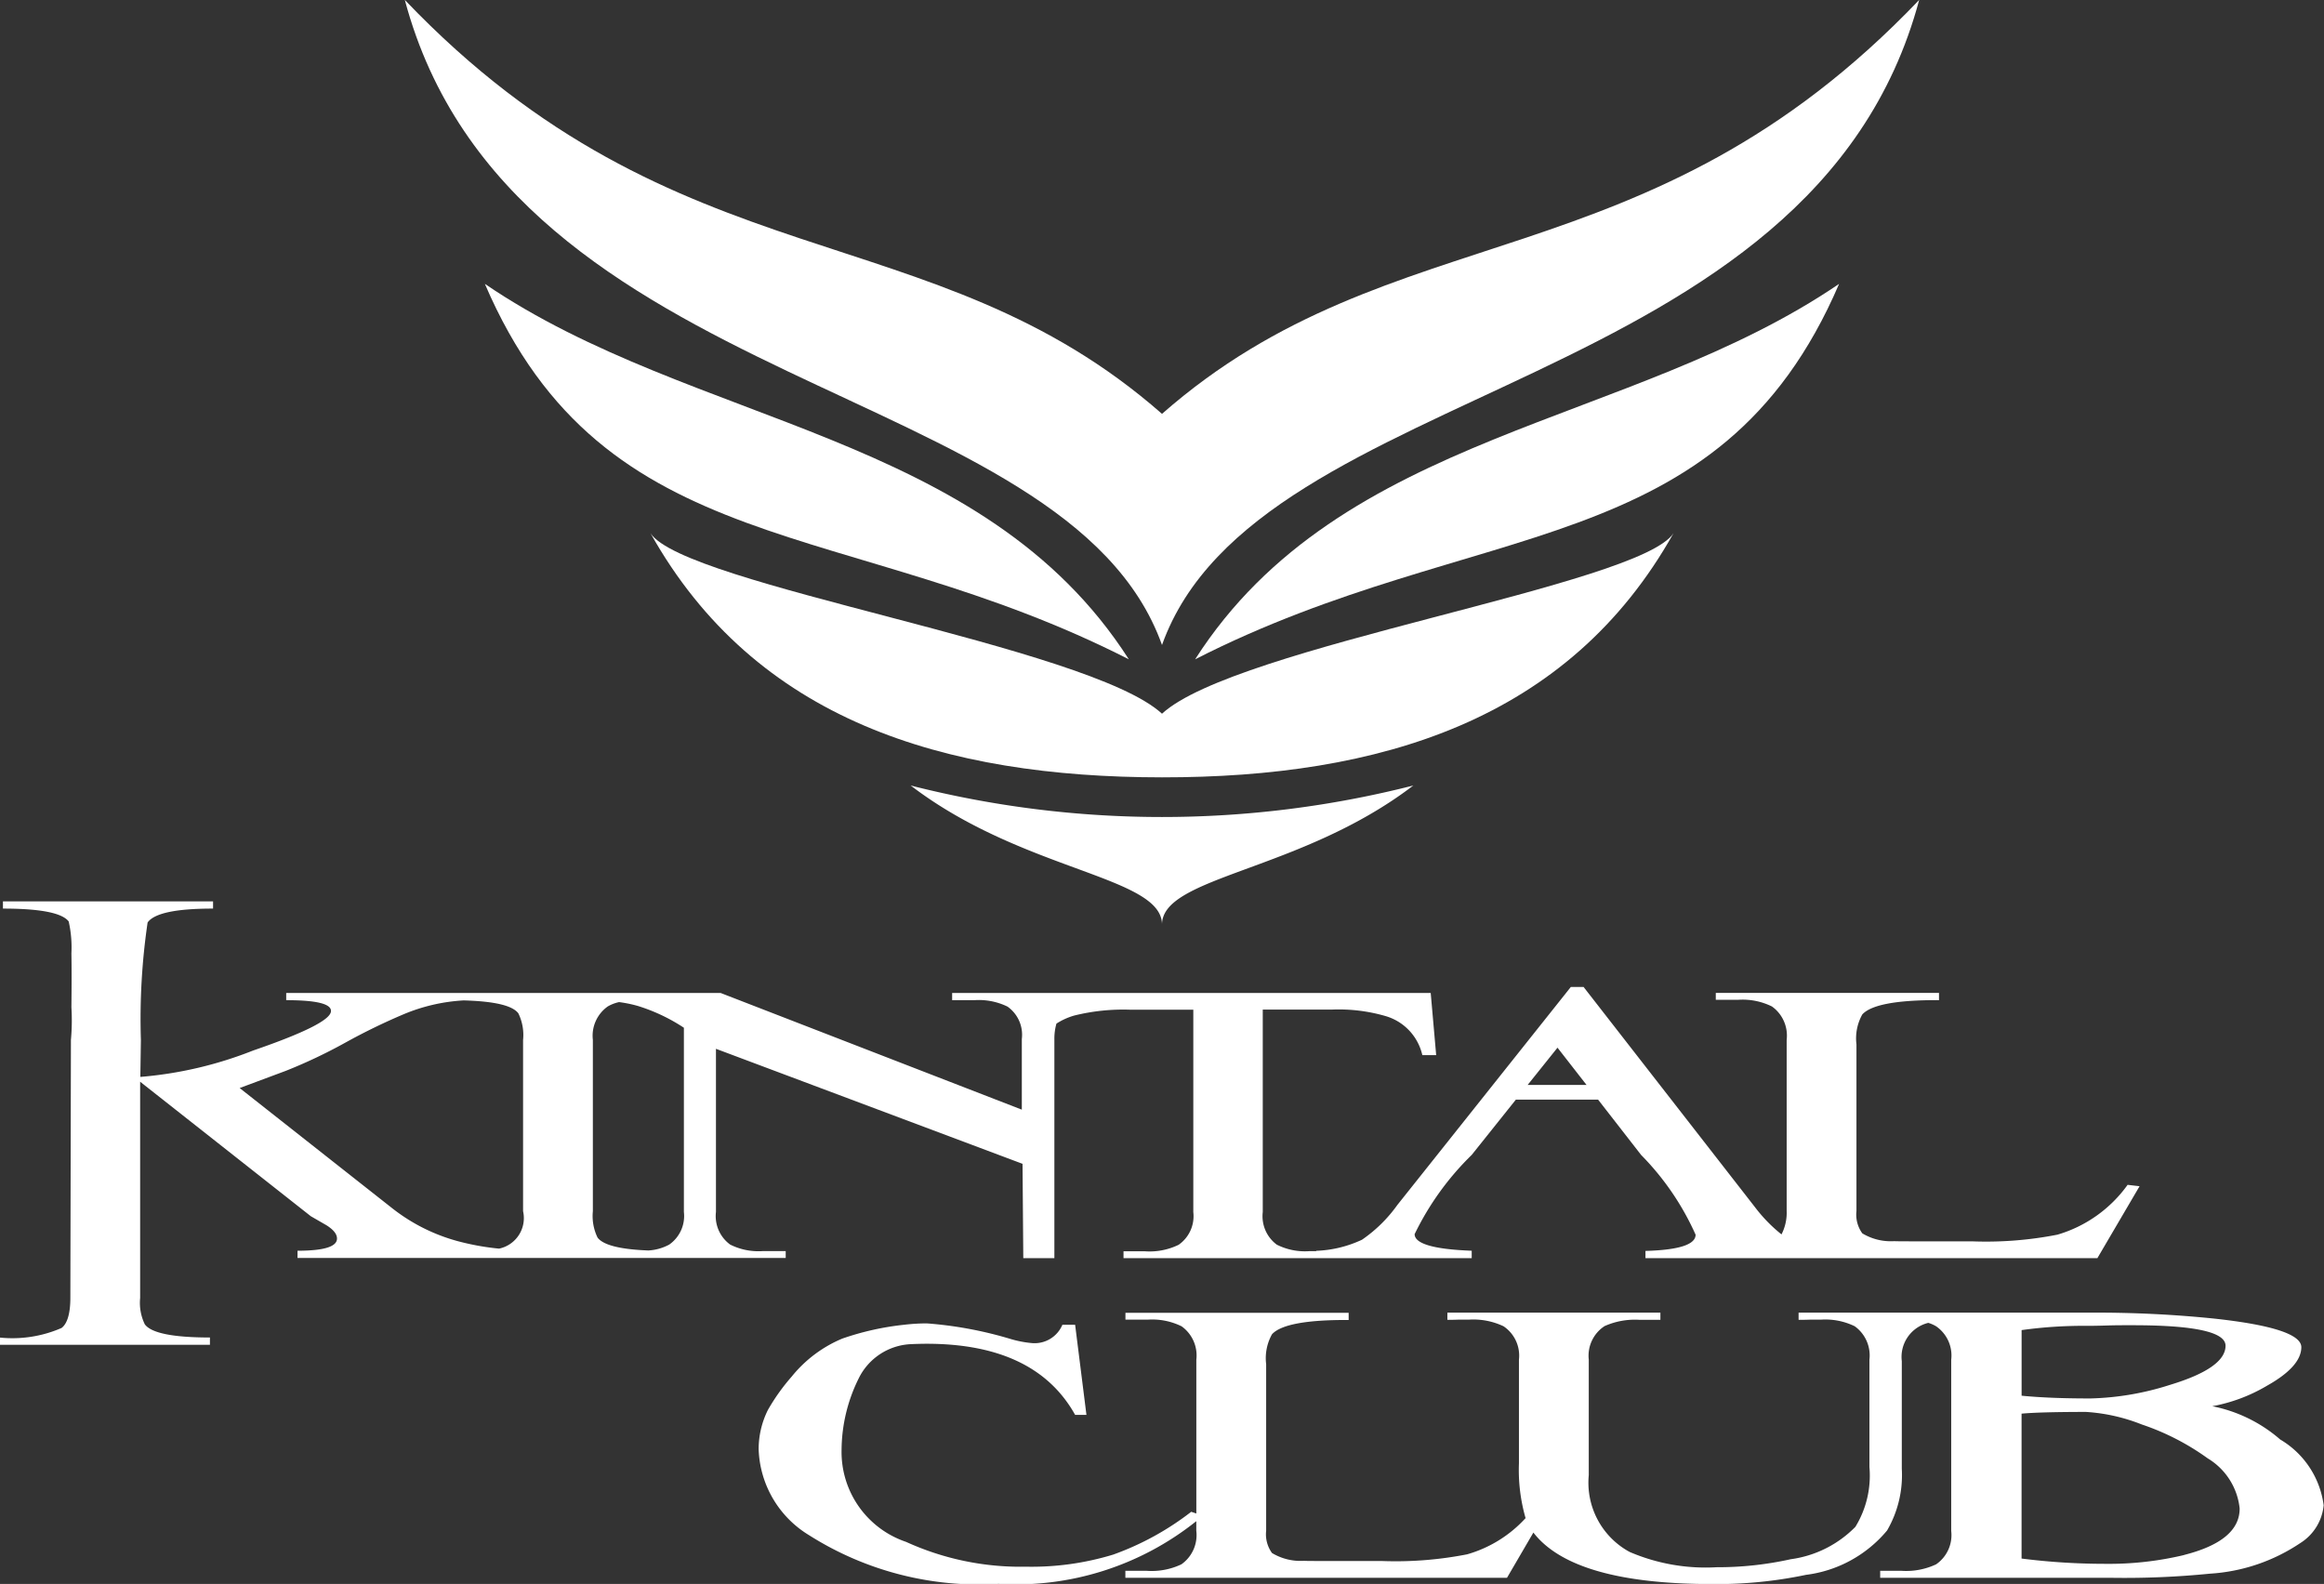 <svg xmlns="http://www.w3.org/2000/svg" width="61.606" height="41.989" viewBox="0 0 61.606 41.989">
  <rect x="0" y="0" width="61.606" height="41.989" fill="#333333" stroke="none"/>
  <g id="logo_navbar" transform="translate(-101.772 -110.986)">
    <path id="Caminho_1617" data-name="Caminho 1617" d="M227.457,128.084c2.533-7.084,17.252-6.571,20.072-17.1-7.256,7.6-13.931,5.581-20.072,10.973-6.141-5.391-12.816-3.372-20.072-10.973C210.2,121.513,224.924,121,227.457,128.084Z" transform="translate(-94.882 0)" fill="#fff"/>
    <path id="Caminho_1618" data-name="Caminho 1618" d="M339.359,315.92c2.987,2.287,6.662,2.4,6.662,3.687,0-1.285,3.675-1.4,6.662-3.687a26.989,26.989,0,0,1-13.325,0Z" transform="translate(-213.446 -184.111)" fill="#fff"/>
    <path id="Caminho_1619" data-name="Caminho 1619" d="M109.659,355.4v.191H122.6v-.182H122a1.675,1.675,0,0,1-.872-.172.934.934,0,0,1-.377-.865v-4.325l8.127,3.049.02,2.5h.824v-5.8a1.445,1.445,0,0,1,.055-.417,1.8,1.8,0,0,1,.465-.212,5.39,5.39,0,0,1,1.5-.156h1.663v5.367a.923.923,0,0,1-.39.865,1.762,1.762,0,0,1-.891.172h-.569v.182h9.23V355.4c-1.008-.037-1.513-.186-1.513-.44a7.492,7.492,0,0,1,1.513-2.1l1.171-1.466h2.179l1.14,1.466a7.168,7.168,0,0,1,1.445,2.115q0,.393-1.329.43v.191h11.98l1.118-1.906-.317-.037a3.5,3.5,0,0,1-1.86,1.321,9.825,9.825,0,0,1-2.264.177h-1.156c-.546,0-.849,0-.906-.005a1.463,1.463,0,0,1-.847-.207.843.843,0,0,1-.155-.591V349.93a1.3,1.3,0,0,1,.155-.794q.355-.387,2.033-.379v-.191h-5.917v.182h.589a1.757,1.757,0,0,1,.9.177.95.95,0,0,1,.39.886v4.532a1.256,1.256,0,0,1-.137.624,4.056,4.056,0,0,1-.7-.718l-4.547-5.842h-.337l-4.6,5.781a3.775,3.775,0,0,1-.936.92,3.114,3.114,0,0,1-1.214.294v.009h-.178a1.662,1.662,0,0,1-.867-.172.939.939,0,0,1-.372-.865v-5.367h1.84a4.451,4.451,0,0,1,1.431.177,1.4,1.4,0,0,1,.959,1.031h.367l-.145-1.648H127.012v.191h.587a1.735,1.735,0,0,1,.88.17.914.914,0,0,1,.38.861v1.871l-7.984-3.093H109.359v.191c.812,0,1.209.1,1.186.3q-.035.337-2.062,1.034a10.415,10.415,0,0,1-2.991.7l.015-.98a17.539,17.539,0,0,1,.178-3.114q.262-.369,1.735-.368v-.191h-5.57v.191q1.482,0,1.743.341a3.128,3.128,0,0,1,.072.845q.01.549,0,1.431a5.679,5.679,0,0,1-.013.865l-.015,6.835c0,.419-.081.684-.232.8a3.264,3.264,0,0,1-1.638.255v.191h5.57V357.7q-1.465,0-1.725-.347a1.3,1.3,0,0,1-.125-.7V350.92l4.524,3.565.414.239c.186.117.28.233.28.352Q110.709,355.4,109.659,355.4Zm33.4-5.383.77.988h-1.561Zm-23.158-.53v4.886a.923.923,0,0,1-.39.865,1.322,1.322,0,0,1-.551.155q-1.123-.043-1.347-.341a1.3,1.3,0,0,1-.125-.7V349.81a.95.95,0,0,1,.395-.886,1.02,1.02,0,0,1,.3-.115,3.458,3.458,0,0,1,.491.1A4.78,4.78,0,0,1,119.9,349.488Zm-11.776,1.6,1.224-.456a13.663,13.663,0,0,0,1.575-.746,16.286,16.286,0,0,1,1.567-.762,4.8,4.8,0,0,1,1.569-.359q1.223.032,1.453.343a1.309,1.309,0,0,1,.125.706v4.539a.826.826,0,0,1-.636.992,6.71,6.71,0,0,1-1.081-.194,4.861,4.861,0,0,1-1.75-.875Z" transform="translate(0 -211.258)" fill="#fff"/>
    <path id="Caminho_1620" data-name="Caminho 1620" d="M228.272,185.049c3.189,7.427,9.588,6.135,17.071,9.953C241.47,188.958,233.819,188.829,228.272,185.049Z" transform="translate(-113.647 -66.538)" fill="#fff"/>
    <path id="Caminho_1621" data-name="Caminho 1621" d="M298.595,250.086c-.9,1.39-11.609,2.984-13.56,4.786-1.951-1.8-12.659-3.4-13.56-4.786,2.782,4.97,7.791,6.47,13.56,6.473S295.812,255.056,298.595,250.086Z" transform="translate(-152.46 -124.966)" fill="#fff"/>
    <path id="Caminho_1622" data-name="Caminho 1622" d="M430.648,185.049c-5.547,3.78-13.2,3.909-17.071,9.953C421.06,191.185,427.459,192.476,430.648,185.049Z" transform="translate(-280.124 -66.538)" fill="#fff"/>
    <path id="Caminho_1623" data-name="Caminho 1623" d="M340.121,456.813a3.894,3.894,0,0,0-1.8-.882,4.4,4.4,0,0,0,1.449-.543q.908-.509.911-1.02t-2.327-.762a30.533,30.533,0,0,0-3.184-.156h-7.816v.191c.064,0,.163,0,.294-.005l.294,0a1.778,1.778,0,0,1,.9.175.954.954,0,0,1,.39.886v2.845a2.6,2.6,0,0,1-.372,1.586,2.957,2.957,0,0,1-1.715.859,8.918,8.918,0,0,1-1.96.212,5.1,5.1,0,0,1-2.309-.405,2.088,2.088,0,0,1-1.084-2.035v-3.063a.937.937,0,0,1,.419-.889,1.975,1.975,0,0,1,.934-.166h.275l.271,0v-.191h-5.647v.191c.061,0,.155,0,.28-.005l.284,0a1.871,1.871,0,0,1,.924.175.937.937,0,0,1,.409.886v2.746a4.609,4.609,0,0,0,.176,1.454,3.336,3.336,0,0,1-1.549.96,9.831,9.831,0,0,1-2.264.177h-1.156c-.546,0-.849,0-.906-.005a1.466,1.466,0,0,1-.847-.207.843.843,0,0,1-.155-.591v-4.414a1.3,1.3,0,0,1,.155-.794q.355-.387,2.032-.378v-.191h-5.917v.182h.589a1.759,1.759,0,0,1,.9.177.95.95,0,0,1,.39.886v4.076l-.135-.046a7.491,7.491,0,0,1-2.065,1.134,7.416,7.416,0,0,1-2.319.322,7.309,7.309,0,0,1-3.175-.658,2.515,2.515,0,0,1-1.71-2.44,4.315,4.315,0,0,1,.452-1.89,1.621,1.621,0,0,1,1.373-.911q.212-.01.429-.011,2.886,0,3.937,1.885h.3l-.3-2.389h-.337a.8.8,0,0,1-.811.486,2.889,2.889,0,0,1-.577-.113,10.372,10.372,0,0,0-2.207-.409,5.121,5.121,0,0,0-.587.035,7.338,7.338,0,0,0-1.653.368,3.413,3.413,0,0,0-1.34,1.006,5.367,5.367,0,0,0-.632.886,2.32,2.32,0,0,0-.245,1.047,2.769,2.769,0,0,0,1.33,2.269,8.4,8.4,0,0,0,5.029,1.294,7.656,7.656,0,0,0,5.242-1.662v.253a.948.948,0,0,1-.395.891,1.839,1.839,0,0,1-.921.172h-.564v.186h10.116l.7-1.2q1.052,1.364,4.736,1.365a11.529,11.529,0,0,0,2.491-.244,3.338,3.338,0,0,0,2.149-1.176,2.92,2.92,0,0,0,.39-1.637v-2.851a.929.929,0,0,1,.626-.994c.022-.008.049-.015.077-.022a.921.921,0,0,1,.207.091.941.941,0,0,1,.4.886v4.538a.941.941,0,0,1-.4.886,1.866,1.866,0,0,1-.919.172h-.564v.186h6.167a22.759,22.759,0,0,0,2.572-.11,4.823,4.823,0,0,0,2.4-.813,1.328,1.328,0,0,0,.617-1A2.379,2.379,0,0,0,340.121,456.813Zm-6.856-2.9A11.918,11.918,0,0,1,335,453.8c.068,0,.24,0,.52-.009s.513-.007.7-.007q2.452,0,2.452.543,0,.591-1.467,1.036a7.469,7.469,0,0,1-2.115.362c-.737,0-1.344-.025-1.824-.073v-1.74Zm4.307,5.963a8.6,8.6,0,0,1-2.1.233,17.635,17.635,0,0,1-2.207-.14v-3.841q.479-.045,1.708-.046a4.807,4.807,0,0,1,1.477.332,6.55,6.55,0,0,1,1.751.9,1.762,1.762,0,0,1,.845,1.328Q339.048,459.5,337.572,459.874Z" transform="translate(-177.904 -307.667)" fill="#fff"/>
  </g>
</svg>

